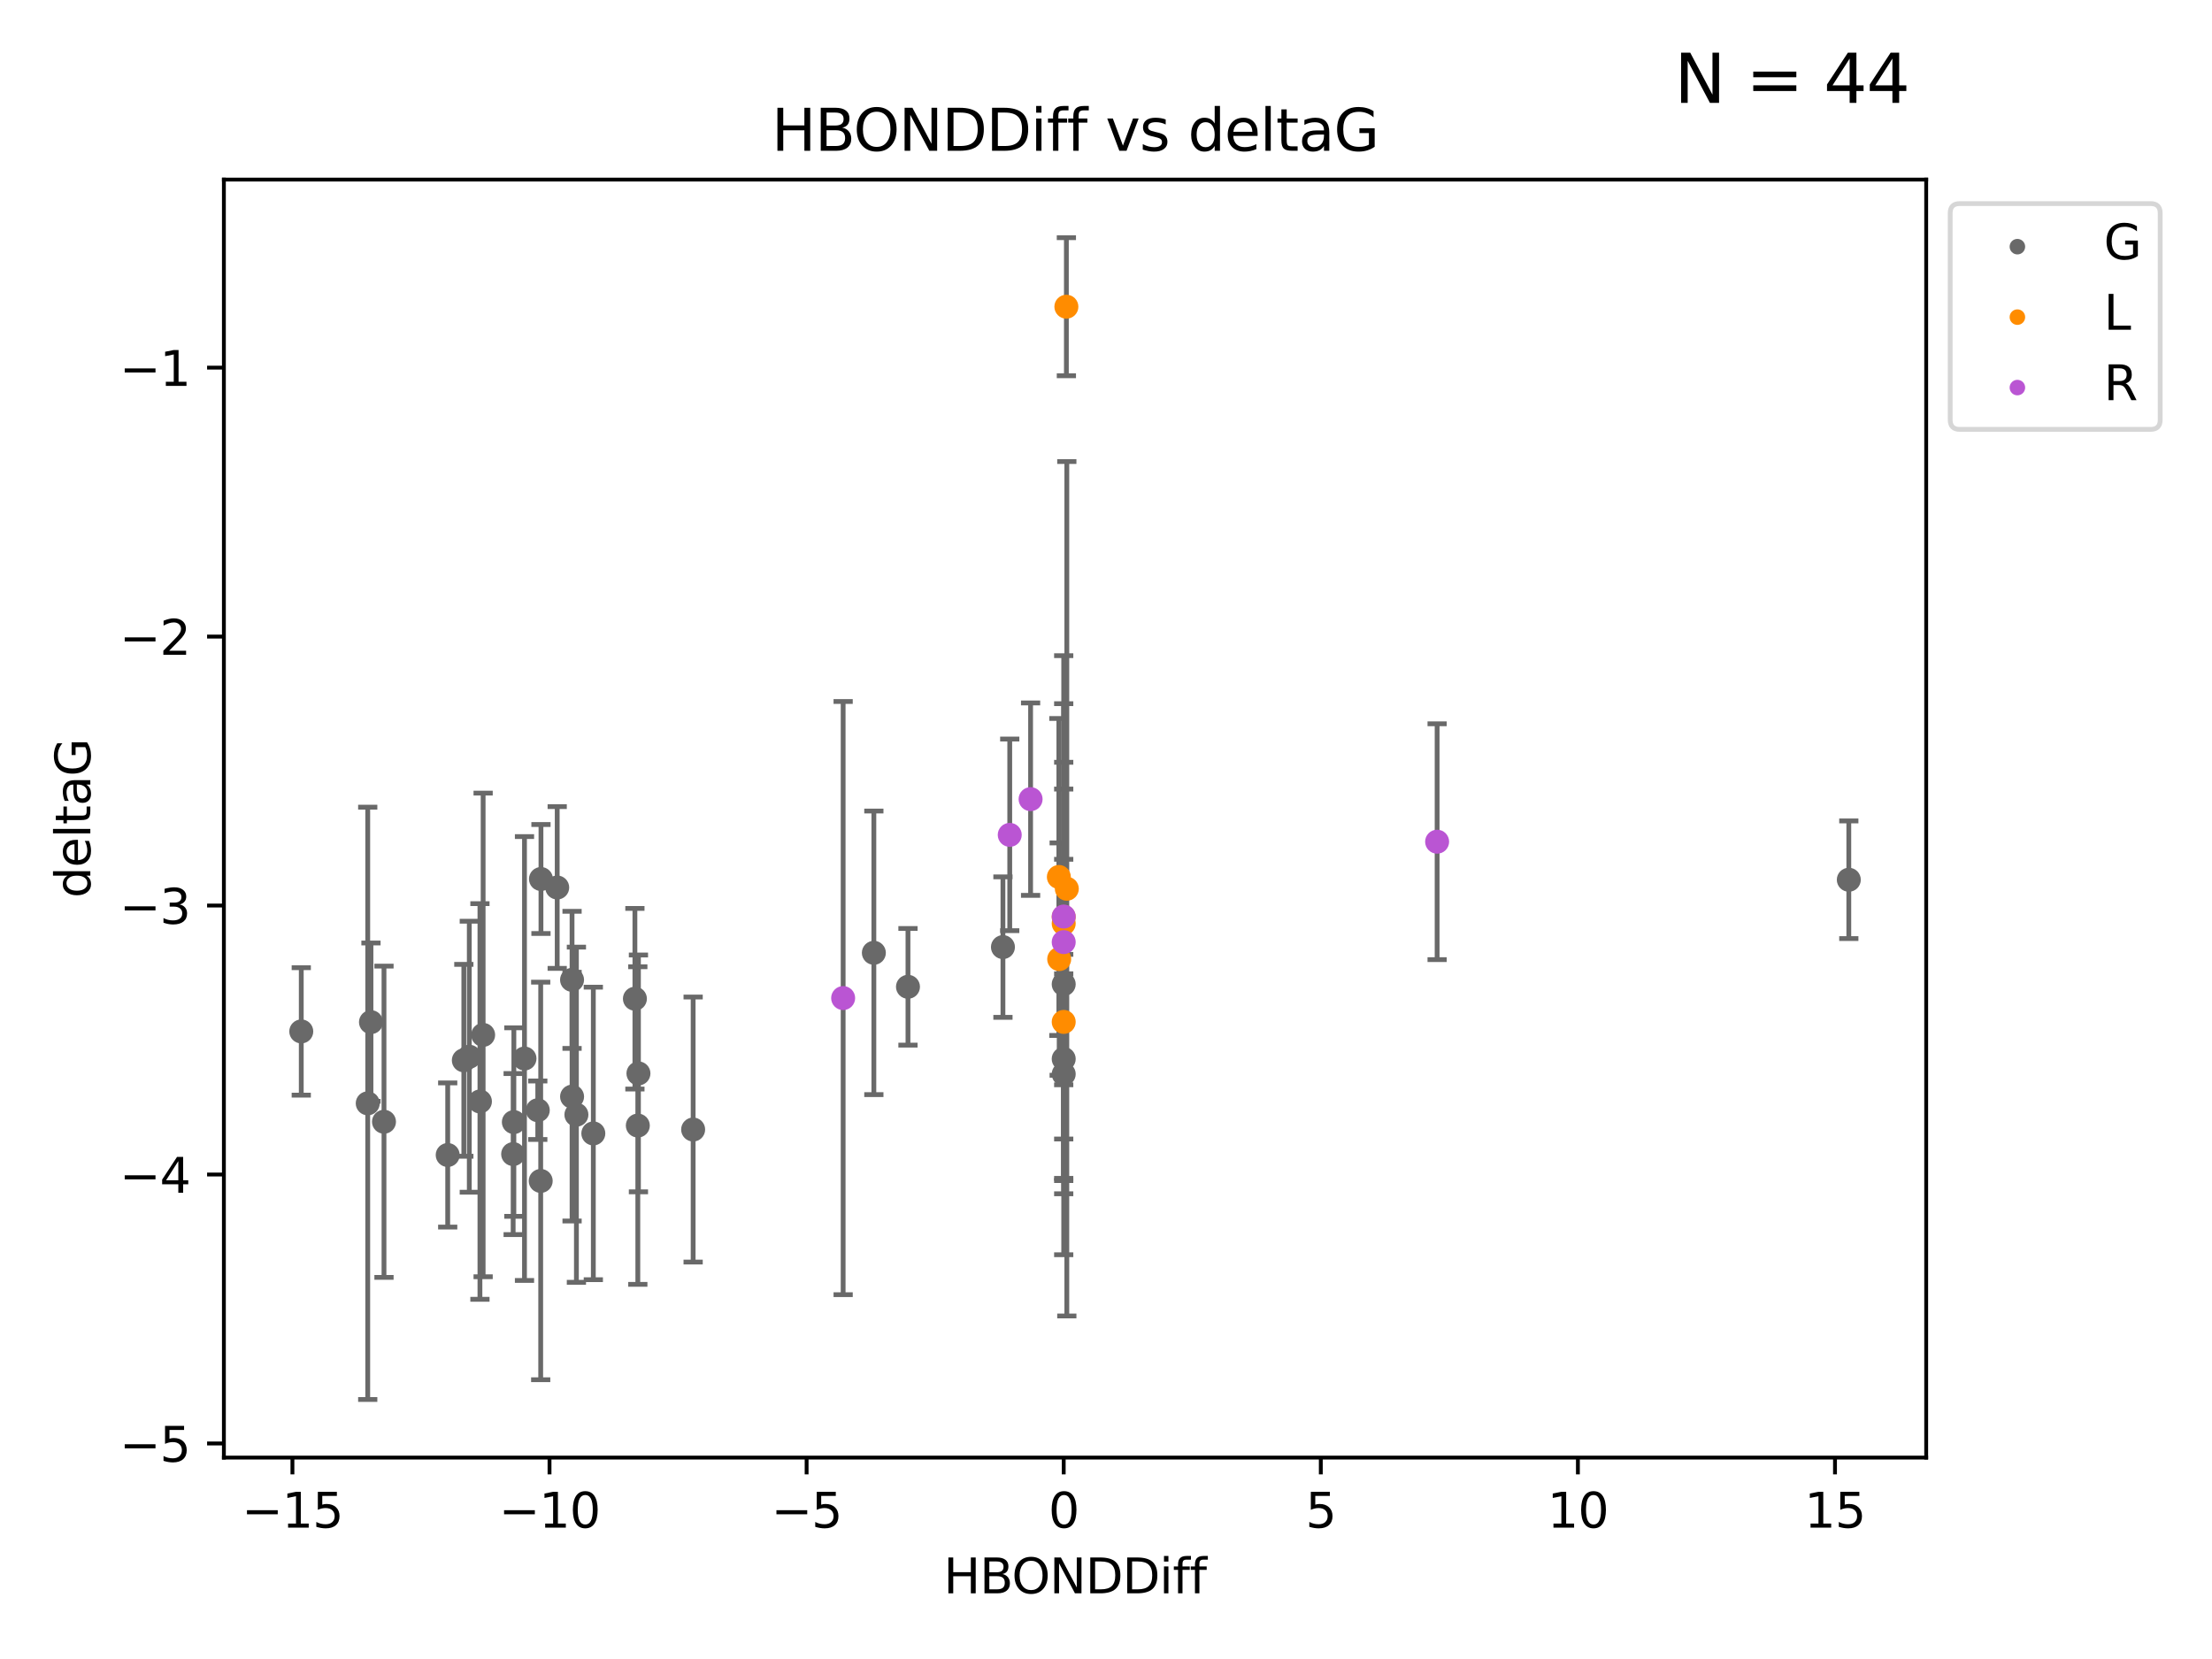 <?xml version="1.0" encoding="utf-8" standalone="no"?>
<!DOCTYPE svg PUBLIC "-//W3C//DTD SVG 1.1//EN"
  "http://www.w3.org/Graphics/SVG/1.1/DTD/svg11.dtd">
<svg xmlns:xlink="http://www.w3.org/1999/xlink" width="460.8pt" height="345.6pt" viewBox="0 0 460.8 345.6" xmlns="http://www.w3.org/2000/svg" version="1.1">
 <defs>
  <style type="text/css">*{stroke-linejoin: round; stroke-linecap: butt}</style>
 </defs>
 <g id="figure_1">
  <g id="patch_1">
   <path d="M 0 345.6 
L 460.8 345.6 
L 460.8 0 
L 0 0 
z
" style="fill: #ffffff"/>
  </g>
  <g id="axes_1">
   <g id="patch_2">
    <path d="M 46.64 303.64 
L 401.26 303.64 
L 401.26 37.411 
L 46.64 37.411 
z
" style="fill: #ffffff"/>
   </g>
   <g id="PathCollection_1">
    <defs>
     <path id="m7faefe2a79" d="M 0 1.118 
C 0.297 1.118 0.581 1 0.791 0.791 
C 1 0.581 1.118 0.297 1.118 0 
C 1.118 -0.297 1 -0.581 0.791 -0.791 
C 0.581 -1 0.297 -1.118 0 -1.118 
C -0.297 -1.118 -0.581 -1 -0.791 -0.791 
C -1 -0.581 -1.118 -0.297 -1.118 0 
C -1.118 0.297 -1 0.581 -0.791 0.791 
C -0.581 1 -0.297 1.118 0 1.118 
z
" style="stroke: #696969"/>
    </defs>
    <g clip-path="url(#p51fd986882)">
     <use xlink:href="#m7faefe2a79" x="77.28" y="212.929" style="fill: #696969; stroke: #696969"/>
     <use xlink:href="#m7faefe2a79" x="112.693" y="183.113" style="fill: #696969; stroke: #696969"/>
     <use xlink:href="#m7faefe2a79" x="106.9" y="240.416" style="fill: #696969; stroke: #696969"/>
     <use xlink:href="#m7faefe2a79" x="119.173" y="228.448" style="fill: #696969; stroke: #696969"/>
     <use xlink:href="#m7faefe2a79" x="62.759" y="214.865" style="fill: #696969; stroke: #696969"/>
     <use xlink:href="#m7faefe2a79" x="79.992" y="233.682" style="fill: #696969; stroke: #696969"/>
     <use xlink:href="#m7faefe2a79" x="107.046" y="233.75" style="fill: #696969; stroke: #696969"/>
     <use xlink:href="#m7faefe2a79" x="144.394" y="235.301" style="fill: #696969; stroke: #696969"/>
     <use xlink:href="#m7faefe2a79" x="76.606" y="229.844" style="fill: #696969; stroke: #696969"/>
     <use xlink:href="#m7faefe2a79" x="93.265" y="240.608" style="fill: #696969; stroke: #696969"/>
     <use xlink:href="#m7faefe2a79" x="112.638" y="246.01" style="fill: #696969; stroke: #696969"/>
     <use xlink:href="#m7faefe2a79" x="109.261" y="220.509" style="fill: #696969; stroke: #696969"/>
     <use xlink:href="#m7faefe2a79" x="119.169" y="204.12" style="fill: #696969; stroke: #696969"/>
     <use xlink:href="#m7faefe2a79" x="132.263" y="208.052" style="fill: #696969; stroke: #696969"/>
     <use xlink:href="#m7faefe2a79" x="132.999" y="223.612" style="fill: #696969; stroke: #696969"/>
     <use xlink:href="#m7faefe2a79" x="123.6" y="236.114" style="fill: #696969; stroke: #696969"/>
     <use xlink:href="#m7faefe2a79" x="116.076" y="184.884" style="fill: #696969; stroke: #696969"/>
     <use xlink:href="#m7faefe2a79" x="132.87" y="234.473" style="fill: #696969; stroke: #696969"/>
     <use xlink:href="#m7faefe2a79" x="99.98" y="229.456" style="fill: #696969; stroke: #696969"/>
     <use xlink:href="#m7faefe2a79" x="100.646" y="215.592" style="fill: #696969; stroke: #696969"/>
     <use xlink:href="#m7faefe2a79" x="120.076" y="232.214" style="fill: #696969; stroke: #696969"/>
     <use xlink:href="#m7faefe2a79" x="189.147" y="205.567" style="fill: #696969; stroke: #696969"/>
     <use xlink:href="#m7faefe2a79" x="112.029" y="231.282" style="fill: #696969; stroke: #696969"/>
     <use xlink:href="#m7faefe2a79" x="221.59" y="205.024" style="fill: #696969; stroke: #696969"/>
     <use xlink:href="#m7faefe2a79" x="97.763" y="220.136" style="fill: #696969; stroke: #696969"/>
     <use xlink:href="#m7faefe2a79" x="182.041" y="198.489" style="fill: #696969; stroke: #696969"/>
     <use xlink:href="#m7faefe2a79" x="221.59" y="220.591" style="fill: #696969; stroke: #696969"/>
     <use xlink:href="#m7faefe2a79" x="96.625" y="220.882" style="fill: #696969; stroke: #696969"/>
     <use xlink:href="#m7faefe2a79" x="208.931" y="197.296" style="fill: #696969; stroke: #696969"/>
     <use xlink:href="#m7faefe2a79" x="385.141" y="183.268" style="fill: #696969; stroke: #696969"/>
     <use xlink:href="#m7faefe2a79" x="221.59" y="223.747" style="fill: #696969; stroke: #696969"/>
    </g>
   </g>
   <g id="PathCollection_2">
    <defs>
     <path id="mcb0e2b775e" d="M 0 1.118 
C 0.297 1.118 0.581 1 0.791 0.791 
C 1 0.581 1.118 0.297 1.118 0 
C 1.118 -0.297 1 -0.581 0.791 -0.791 
C 0.581 -1 0.297 -1.118 0 -1.118 
C -0.297 -1.118 -0.581 -1 -0.791 -0.791 
C -1 -0.581 -1.118 -0.297 -1.118 0 
C -1.118 0.297 -1 0.581 -0.791 0.791 
C -0.581 1 -0.297 1.118 0 1.118 
z
" style="stroke: #ff8c00"/>
    </defs>
    <g clip-path="url(#p51fd986882)">
     <use xlink:href="#mcb0e2b775e" x="221.59" y="192.39" style="fill: #ff8c00; stroke: #ff8c00"/>
     <use xlink:href="#mcb0e2b775e" x="221.59" y="212.881" style="fill: #ff8c00; stroke: #ff8c00"/>
     <use xlink:href="#mcb0e2b775e" x="220.65" y="199.797" style="fill: #ff8c00; stroke: #ff8c00"/>
     <use xlink:href="#mcb0e2b775e" x="221.59" y="191.029" style="fill: #ff8c00; stroke: #ff8c00"/>
     <use xlink:href="#mcb0e2b775e" x="220.581" y="182.688" style="fill: #ff8c00; stroke: #ff8c00"/>
     <use xlink:href="#mcb0e2b775e" x="222.238" y="185.144" style="fill: #ff8c00; stroke: #ff8c00"/>
     <use xlink:href="#mcb0e2b775e" x="222.146" y="63.893" style="fill: #ff8c00; stroke: #ff8c00"/>
    </g>
   </g>
   <g id="PathCollection_3">
    <defs>
     <path id="m9e437fd6dd" d="M 0 1.118 
C 0.297 1.118 0.581 1 0.791 0.791 
C 1 0.581 1.118 0.297 1.118 0 
C 1.118 -0.297 1 -0.581 0.791 -0.791 
C 0.581 -1 0.297 -1.118 0 -1.118 
C -0.297 -1.118 -0.581 -1 -0.791 -0.791 
C -1 -0.581 -1.118 -0.297 -1.118 0 
C -1.118 0.297 -1 0.581 -0.791 0.791 
C -0.581 1 -0.297 1.118 0 1.118 
z
" style="stroke: #ba55d3"/>
    </defs>
    <g clip-path="url(#p51fd986882)">
     <use xlink:href="#m9e437fd6dd" x="214.691" y="166.476" style="fill: #ba55d3; stroke: #ba55d3"/>
     <use xlink:href="#m9e437fd6dd" x="175.643" y="207.917" style="fill: #ba55d3; stroke: #ba55d3"/>
     <use xlink:href="#m9e437fd6dd" x="210.347" y="173.917" style="fill: #ba55d3; stroke: #ba55d3"/>
     <use xlink:href="#m9e437fd6dd" x="221.59" y="190.934" style="fill: #ba55d3; stroke: #ba55d3"/>
     <use xlink:href="#m9e437fd6dd" x="221.59" y="196.258" style="fill: #ba55d3; stroke: #ba55d3"/>
     <use xlink:href="#m9e437fd6dd" x="299.379" y="175.341" style="fill: #ba55d3; stroke: #ba55d3"/>
    </g>
   </g>
   <g id="matplotlib.axis_1">
    <g id="xtick_1">
     <g id="line2d_1">
      <defs>
       <path id="m3820c566dd" d="M 0 0 
L 0 3.5 
" style="stroke: #000000; stroke-width: 0.8"/>
      </defs>
      <g>
       <use xlink:href="#m3820c566dd" x="60.918" y="303.64" style="stroke: #000000; stroke-width: 0.8"/>
      </g>
     </g>
     <g id="text_1">
      <!-- −15 -->
      <g transform="translate(50.365 318.238)scale(0.1 -0.1)">
       <defs>
        <path id="DejaVuSans-2212" d="M 678 2272 
L 4684 2272 
L 4684 1741 
L 678 1741 
L 678 2272 
z
" transform="scale(0.016)"/>
        <path id="DejaVuSans-31" d="M 794 531 
L 1825 531 
L 1825 4091 
L 703 3866 
L 703 4441 
L 1819 4666 
L 2450 4666 
L 2450 531 
L 3481 531 
L 3481 0 
L 794 0 
L 794 531 
z
" transform="scale(0.016)"/>
        <path id="DejaVuSans-35" d="M 691 4666 
L 3169 4666 
L 3169 4134 
L 1269 4134 
L 1269 2991 
Q 1406 3038 1543 3061 
Q 1681 3084 1819 3084 
Q 2600 3084 3056 2656 
Q 3513 2228 3513 1497 
Q 3513 744 3044 326 
Q 2575 -91 1722 -91 
Q 1428 -91 1123 -41 
Q 819 9 494 109 
L 494 744 
Q 775 591 1075 516 
Q 1375 441 1709 441 
Q 2250 441 2565 725 
Q 2881 1009 2881 1497 
Q 2881 1984 2565 2268 
Q 2250 2553 1709 2553 
Q 1456 2553 1204 2497 
Q 953 2441 691 2322 
L 691 4666 
z
" transform="scale(0.016)"/>
       </defs>
       <use xlink:href="#DejaVuSans-2212"/>
       <use xlink:href="#DejaVuSans-31" x="83.789"/>
       <use xlink:href="#DejaVuSans-35" x="147.412"/>
      </g>
     </g>
    </g>
    <g id="xtick_2">
     <g id="line2d_2">
      <g>
       <use xlink:href="#m3820c566dd" x="114.475" y="303.64" style="stroke: #000000; stroke-width: 0.8"/>
      </g>
     </g>
     <g id="text_2">
      <!-- −10 -->
      <g transform="translate(103.923 318.238)scale(0.1 -0.1)">
       <defs>
        <path id="DejaVuSans-30" d="M 2034 4250 
Q 1547 4250 1301 3770 
Q 1056 3291 1056 2328 
Q 1056 1369 1301 889 
Q 1547 409 2034 409 
Q 2525 409 2770 889 
Q 3016 1369 3016 2328 
Q 3016 3291 2770 3770 
Q 2525 4250 2034 4250 
z
M 2034 4750 
Q 2819 4750 3233 4129 
Q 3647 3509 3647 2328 
Q 3647 1150 3233 529 
Q 2819 -91 2034 -91 
Q 1250 -91 836 529 
Q 422 1150 422 2328 
Q 422 3509 836 4129 
Q 1250 4750 2034 4750 
z
" transform="scale(0.016)"/>
       </defs>
       <use xlink:href="#DejaVuSans-2212"/>
       <use xlink:href="#DejaVuSans-31" x="83.789"/>
       <use xlink:href="#DejaVuSans-30" x="147.412"/>
      </g>
     </g>
    </g>
    <g id="xtick_3">
     <g id="line2d_3">
      <g>
       <use xlink:href="#m3820c566dd" x="168.033" y="303.64" style="stroke: #000000; stroke-width: 0.8"/>
      </g>
     </g>
     <g id="text_3">
      <!-- −5 -->
      <g transform="translate(160.662 318.238)scale(0.1 -0.1)">
       <use xlink:href="#DejaVuSans-2212"/>
       <use xlink:href="#DejaVuSans-35" x="83.789"/>
      </g>
     </g>
    </g>
    <g id="xtick_4">
     <g id="line2d_4">
      <g>
       <use xlink:href="#m3820c566dd" x="221.59" y="303.64" style="stroke: #000000; stroke-width: 0.8"/>
      </g>
     </g>
     <g id="text_4">
      <!-- 0 -->
      <g transform="translate(218.409 318.238)scale(0.1 -0.1)">
       <use xlink:href="#DejaVuSans-30"/>
      </g>
     </g>
    </g>
    <g id="xtick_5">
     <g id="line2d_5">
      <g>
       <use xlink:href="#m3820c566dd" x="275.148" y="303.64" style="stroke: #000000; stroke-width: 0.8"/>
      </g>
     </g>
     <g id="text_5">
      <!-- 5 -->
      <g transform="translate(271.966 318.238)scale(0.1 -0.1)">
       <use xlink:href="#DejaVuSans-35"/>
      </g>
     </g>
    </g>
    <g id="xtick_6">
     <g id="line2d_6">
      <g>
       <use xlink:href="#m3820c566dd" x="328.705" y="303.64" style="stroke: #000000; stroke-width: 0.8"/>
      </g>
     </g>
     <g id="text_6">
      <!-- 10 -->
      <g transform="translate(322.343 318.238)scale(0.1 -0.1)">
       <use xlink:href="#DejaVuSans-31"/>
       <use xlink:href="#DejaVuSans-30" x="63.623"/>
      </g>
     </g>
    </g>
    <g id="xtick_7">
     <g id="line2d_7">
      <g>
       <use xlink:href="#m3820c566dd" x="382.263" y="303.64" style="stroke: #000000; stroke-width: 0.8"/>
      </g>
     </g>
     <g id="text_7">
      <!-- 15 -->
      <g transform="translate(375.9 318.238)scale(0.1 -0.1)">
       <use xlink:href="#DejaVuSans-31"/>
       <use xlink:href="#DejaVuSans-35" x="63.623"/>
      </g>
     </g>
    </g>
    <g id="text_8">
     <!-- HBONDDiff -->
     <g transform="translate(196.561 331.917)scale(0.1 -0.1)">
      <defs>
       <path id="DejaVuSans-48" d="M 628 4666 
L 1259 4666 
L 1259 2753 
L 3553 2753 
L 3553 4666 
L 4184 4666 
L 4184 0 
L 3553 0 
L 3553 2222 
L 1259 2222 
L 1259 0 
L 628 0 
L 628 4666 
z
" transform="scale(0.016)"/>
       <path id="DejaVuSans-42" d="M 1259 2228 
L 1259 519 
L 2272 519 
Q 2781 519 3026 730 
Q 3272 941 3272 1375 
Q 3272 1813 3026 2020 
Q 2781 2228 2272 2228 
L 1259 2228 
z
M 1259 4147 
L 1259 2741 
L 2194 2741 
Q 2656 2741 2882 2914 
Q 3109 3088 3109 3444 
Q 3109 3797 2882 3972 
Q 2656 4147 2194 4147 
L 1259 4147 
z
M 628 4666 
L 2241 4666 
Q 2963 4666 3353 4366 
Q 3744 4066 3744 3513 
Q 3744 3084 3544 2831 
Q 3344 2578 2956 2516 
Q 3422 2416 3680 2098 
Q 3938 1781 3938 1306 
Q 3938 681 3513 340 
Q 3088 0 2303 0 
L 628 0 
L 628 4666 
z
" transform="scale(0.016)"/>
       <path id="DejaVuSans-4f" d="M 2522 4238 
Q 1834 4238 1429 3725 
Q 1025 3213 1025 2328 
Q 1025 1447 1429 934 
Q 1834 422 2522 422 
Q 3209 422 3611 934 
Q 4013 1447 4013 2328 
Q 4013 3213 3611 3725 
Q 3209 4238 2522 4238 
z
M 2522 4750 
Q 3503 4750 4090 4092 
Q 4678 3434 4678 2328 
Q 4678 1225 4090 567 
Q 3503 -91 2522 -91 
Q 1538 -91 948 565 
Q 359 1222 359 2328 
Q 359 3434 948 4092 
Q 1538 4750 2522 4750 
z
" transform="scale(0.016)"/>
       <path id="DejaVuSans-4e" d="M 628 4666 
L 1478 4666 
L 3547 763 
L 3547 4666 
L 4159 4666 
L 4159 0 
L 3309 0 
L 1241 3903 
L 1241 0 
L 628 0 
L 628 4666 
z
" transform="scale(0.016)"/>
       <path id="DejaVuSans-44" d="M 1259 4147 
L 1259 519 
L 2022 519 
Q 2988 519 3436 956 
Q 3884 1394 3884 2338 
Q 3884 3275 3436 3711 
Q 2988 4147 2022 4147 
L 1259 4147 
z
M 628 4666 
L 1925 4666 
Q 3281 4666 3915 4102 
Q 4550 3538 4550 2338 
Q 4550 1131 3912 565 
Q 3275 0 1925 0 
L 628 0 
L 628 4666 
z
" transform="scale(0.016)"/>
       <path id="DejaVuSans-69" d="M 603 3500 
L 1178 3500 
L 1178 0 
L 603 0 
L 603 3500 
z
M 603 4863 
L 1178 4863 
L 1178 4134 
L 603 4134 
L 603 4863 
z
" transform="scale(0.016)"/>
       <path id="DejaVuSans-66" d="M 2375 4863 
L 2375 4384 
L 1825 4384 
Q 1516 4384 1395 4259 
Q 1275 4134 1275 3809 
L 1275 3500 
L 2222 3500 
L 2222 3053 
L 1275 3053 
L 1275 0 
L 697 0 
L 697 3053 
L 147 3053 
L 147 3500 
L 697 3500 
L 697 3744 
Q 697 4328 969 4595 
Q 1241 4863 1831 4863 
L 2375 4863 
z
" transform="scale(0.016)"/>
      </defs>
      <use xlink:href="#DejaVuSans-48"/>
      <use xlink:href="#DejaVuSans-42" x="75.195"/>
      <use xlink:href="#DejaVuSans-4f" x="142.049"/>
      <use xlink:href="#DejaVuSans-4e" x="220.76"/>
      <use xlink:href="#DejaVuSans-44" x="295.564"/>
      <use xlink:href="#DejaVuSans-44" x="372.566"/>
      <use xlink:href="#DejaVuSans-69" x="449.568"/>
      <use xlink:href="#DejaVuSans-66" x="477.352"/>
      <use xlink:href="#DejaVuSans-66" x="512.557"/>
     </g>
    </g>
   </g>
   <g id="matplotlib.axis_2">
    <g id="ytick_1">
     <g id="line2d_8">
      <defs>
       <path id="m4c6103aef9" d="M 0 0 
L -3.5 0 
" style="stroke: #000000; stroke-width: 0.8"/>
      </defs>
      <g>
       <use xlink:href="#m4c6103aef9" x="46.64" y="300.7" style="stroke: #000000; stroke-width: 0.8"/>
      </g>
     </g>
     <g id="text_9">
      <!-- −5 -->
      <g transform="translate(24.898 304.499)scale(0.1 -0.1)">
       <use xlink:href="#DejaVuSans-2212"/>
       <use xlink:href="#DejaVuSans-35" x="83.789"/>
      </g>
     </g>
    </g>
    <g id="ytick_2">
     <g id="line2d_9">
      <g>
       <use xlink:href="#m4c6103aef9" x="46.64" y="244.67" style="stroke: #000000; stroke-width: 0.8"/>
      </g>
     </g>
     <g id="text_10">
      <!-- −4 -->
      <g transform="translate(24.898 248.47)scale(0.1 -0.1)">
       <defs>
        <path id="DejaVuSans-34" d="M 2419 4116 
L 825 1625 
L 2419 1625 
L 2419 4116 
z
M 2253 4666 
L 3047 4666 
L 3047 1625 
L 3713 1625 
L 3713 1100 
L 3047 1100 
L 3047 0 
L 2419 0 
L 2419 1100 
L 313 1100 
L 313 1709 
L 2253 4666 
z
" transform="scale(0.016)"/>
       </defs>
       <use xlink:href="#DejaVuSans-2212"/>
       <use xlink:href="#DejaVuSans-34" x="83.789"/>
      </g>
     </g>
    </g>
    <g id="ytick_3">
     <g id="line2d_10">
      <g>
       <use xlink:href="#m4c6103aef9" x="46.64" y="188.641" style="stroke: #000000; stroke-width: 0.8"/>
      </g>
     </g>
     <g id="text_11">
      <!-- −3 -->
      <g transform="translate(24.898 192.44)scale(0.1 -0.1)">
       <defs>
        <path id="DejaVuSans-33" d="M 2597 2516 
Q 3050 2419 3304 2112 
Q 3559 1806 3559 1356 
Q 3559 666 3084 287 
Q 2609 -91 1734 -91 
Q 1441 -91 1130 -33 
Q 819 25 488 141 
L 488 750 
Q 750 597 1062 519 
Q 1375 441 1716 441 
Q 2309 441 2620 675 
Q 2931 909 2931 1356 
Q 2931 1769 2642 2001 
Q 2353 2234 1838 2234 
L 1294 2234 
L 1294 2753 
L 1863 2753 
Q 2328 2753 2575 2939 
Q 2822 3125 2822 3475 
Q 2822 3834 2567 4026 
Q 2313 4219 1838 4219 
Q 1578 4219 1281 4162 
Q 984 4106 628 3988 
L 628 4550 
Q 988 4650 1302 4700 
Q 1616 4750 1894 4750 
Q 2613 4750 3031 4423 
Q 3450 4097 3450 3541 
Q 3450 3153 3228 2886 
Q 3006 2619 2597 2516 
z
" transform="scale(0.016)"/>
       </defs>
       <use xlink:href="#DejaVuSans-2212"/>
       <use xlink:href="#DejaVuSans-33" x="83.789"/>
      </g>
     </g>
    </g>
    <g id="ytick_4">
     <g id="line2d_11">
      <g>
       <use xlink:href="#m4c6103aef9" x="46.64" y="132.612" style="stroke: #000000; stroke-width: 0.8"/>
      </g>
     </g>
     <g id="text_12">
      <!-- −2 -->
      <g transform="translate(24.898 136.411)scale(0.1 -0.1)">
       <defs>
        <path id="DejaVuSans-32" d="M 1228 531 
L 3431 531 
L 3431 0 
L 469 0 
L 469 531 
Q 828 903 1448 1529 
Q 2069 2156 2228 2338 
Q 2531 2678 2651 2914 
Q 2772 3150 2772 3378 
Q 2772 3750 2511 3984 
Q 2250 4219 1831 4219 
Q 1534 4219 1204 4116 
Q 875 4013 500 3803 
L 500 4441 
Q 881 4594 1212 4672 
Q 1544 4750 1819 4750 
Q 2544 4750 2975 4387 
Q 3406 4025 3406 3419 
Q 3406 3131 3298 2873 
Q 3191 2616 2906 2266 
Q 2828 2175 2409 1742 
Q 1991 1309 1228 531 
z
" transform="scale(0.016)"/>
       </defs>
       <use xlink:href="#DejaVuSans-2212"/>
       <use xlink:href="#DejaVuSans-32" x="83.789"/>
      </g>
     </g>
    </g>
    <g id="ytick_5">
     <g id="line2d_12">
      <g>
       <use xlink:href="#m4c6103aef9" x="46.64" y="76.583" style="stroke: #000000; stroke-width: 0.8"/>
      </g>
     </g>
     <g id="text_13">
      <!-- −1 -->
      <g transform="translate(24.898 80.382)scale(0.1 -0.1)">
       <use xlink:href="#DejaVuSans-2212"/>
       <use xlink:href="#DejaVuSans-31" x="83.789"/>
      </g>
     </g>
    </g>
    <g id="text_14">
     <!-- deltaG -->
     <g transform="translate(18.818 187.064)rotate(-90)scale(0.1 -0.1)">
      <defs>
       <path id="DejaVuSans-64" d="M 2906 2969 
L 2906 4863 
L 3481 4863 
L 3481 0 
L 2906 0 
L 2906 525 
Q 2725 213 2448 61 
Q 2172 -91 1784 -91 
Q 1150 -91 751 415 
Q 353 922 353 1747 
Q 353 2572 751 3078 
Q 1150 3584 1784 3584 
Q 2172 3584 2448 3432 
Q 2725 3281 2906 2969 
z
M 947 1747 
Q 947 1113 1208 752 
Q 1469 391 1925 391 
Q 2381 391 2643 752 
Q 2906 1113 2906 1747 
Q 2906 2381 2643 2742 
Q 2381 3103 1925 3103 
Q 1469 3103 1208 2742 
Q 947 2381 947 1747 
z
" transform="scale(0.016)"/>
       <path id="DejaVuSans-65" d="M 3597 1894 
L 3597 1613 
L 953 1613 
Q 991 1019 1311 708 
Q 1631 397 2203 397 
Q 2534 397 2845 478 
Q 3156 559 3463 722 
L 3463 178 
Q 3153 47 2828 -22 
Q 2503 -91 2169 -91 
Q 1331 -91 842 396 
Q 353 884 353 1716 
Q 353 2575 817 3079 
Q 1281 3584 2069 3584 
Q 2775 3584 3186 3129 
Q 3597 2675 3597 1894 
z
M 3022 2063 
Q 3016 2534 2758 2815 
Q 2500 3097 2075 3097 
Q 1594 3097 1305 2825 
Q 1016 2553 972 2059 
L 3022 2063 
z
" transform="scale(0.016)"/>
       <path id="DejaVuSans-6c" d="M 603 4863 
L 1178 4863 
L 1178 0 
L 603 0 
L 603 4863 
z
" transform="scale(0.016)"/>
       <path id="DejaVuSans-74" d="M 1172 4494 
L 1172 3500 
L 2356 3500 
L 2356 3053 
L 1172 3053 
L 1172 1153 
Q 1172 725 1289 603 
Q 1406 481 1766 481 
L 2356 481 
L 2356 0 
L 1766 0 
Q 1100 0 847 248 
Q 594 497 594 1153 
L 594 3053 
L 172 3053 
L 172 3500 
L 594 3500 
L 594 4494 
L 1172 4494 
z
" transform="scale(0.016)"/>
       <path id="DejaVuSans-61" d="M 2194 1759 
Q 1497 1759 1228 1600 
Q 959 1441 959 1056 
Q 959 750 1161 570 
Q 1363 391 1709 391 
Q 2188 391 2477 730 
Q 2766 1069 2766 1631 
L 2766 1759 
L 2194 1759 
z
M 3341 1997 
L 3341 0 
L 2766 0 
L 2766 531 
Q 2569 213 2275 61 
Q 1981 -91 1556 -91 
Q 1019 -91 701 211 
Q 384 513 384 1019 
Q 384 1609 779 1909 
Q 1175 2209 1959 2209 
L 2766 2209 
L 2766 2266 
Q 2766 2663 2505 2880 
Q 2244 3097 1772 3097 
Q 1472 3097 1187 3025 
Q 903 2953 641 2809 
L 641 3341 
Q 956 3463 1253 3523 
Q 1550 3584 1831 3584 
Q 2591 3584 2966 3190 
Q 3341 2797 3341 1997 
z
" transform="scale(0.016)"/>
       <path id="DejaVuSans-47" d="M 3809 666 
L 3809 1919 
L 2778 1919 
L 2778 2438 
L 4434 2438 
L 4434 434 
Q 4069 175 3628 42 
Q 3188 -91 2688 -91 
Q 1594 -91 976 548 
Q 359 1188 359 2328 
Q 359 3472 976 4111 
Q 1594 4750 2688 4750 
Q 3144 4750 3555 4637 
Q 3966 4525 4313 4306 
L 4313 3634 
Q 3963 3931 3569 4081 
Q 3175 4231 2741 4231 
Q 1884 4231 1454 3753 
Q 1025 3275 1025 2328 
Q 1025 1384 1454 906 
Q 1884 428 2741 428 
Q 3075 428 3337 486 
Q 3600 544 3809 666 
z
" transform="scale(0.016)"/>
      </defs>
      <use xlink:href="#DejaVuSans-64"/>
      <use xlink:href="#DejaVuSans-65" x="63.477"/>
      <use xlink:href="#DejaVuSans-6c" x="125"/>
      <use xlink:href="#DejaVuSans-74" x="152.783"/>
      <use xlink:href="#DejaVuSans-61" x="191.992"/>
      <use xlink:href="#DejaVuSans-47" x="253.271"/>
     </g>
    </g>
   </g>
   <g id="LineCollection_1">
    <path d="M 77.28 229.42 
L 77.28 196.439 
" clip-path="url(#p51fd986882)" style="fill: none; stroke: #696969"/>
    <path d="M 112.693 194.463 
L 112.693 171.763 
" clip-path="url(#p51fd986882)" style="fill: none; stroke: #696969"/>
    <path d="M 106.9 257.188 
L 106.9 223.643 
" clip-path="url(#p51fd986882)" style="fill: none; stroke: #696969"/>
    <path d="M 119.173 254.354 
L 119.173 202.542 
" clip-path="url(#p51fd986882)" style="fill: none; stroke: #696969"/>
    <path d="M 62.759 228.137 
L 62.759 201.593 
" clip-path="url(#p51fd986882)" style="fill: none; stroke: #696969"/>
    <path d="M 79.992 266.102 
L 79.992 201.261 
" clip-path="url(#p51fd986882)" style="fill: none; stroke: #696969"/>
    <path d="M 107.046 253.387 
L 107.046 214.112 
" clip-path="url(#p51fd986882)" style="fill: none; stroke: #696969"/>
    <path d="M 144.394 262.908 
L 144.394 207.695 
" clip-path="url(#p51fd986882)" style="fill: none; stroke: #696969"/>
    <path d="M 76.606 291.539 
L 76.606 168.148 
" clip-path="url(#p51fd986882)" style="fill: none; stroke: #696969"/>
    <path d="M 93.265 255.624 
L 93.265 225.591 
" clip-path="url(#p51fd986882)" style="fill: none; stroke: #696969"/>
    <path d="M 112.638 287.42 
L 112.638 204.6 
" clip-path="url(#p51fd986882)" style="fill: none; stroke: #696969"/>
    <path d="M 109.261 266.742 
L 109.261 174.276 
" clip-path="url(#p51fd986882)" style="fill: none; stroke: #696969"/>
    <path d="M 119.169 218.398 
L 119.169 189.843 
" clip-path="url(#p51fd986882)" style="fill: none; stroke: #696969"/>
    <path d="M 132.263 226.863 
L 132.263 189.241 
" clip-path="url(#p51fd986882)" style="fill: none; stroke: #696969"/>
    <path d="M 132.999 248.279 
L 132.999 198.945 
" clip-path="url(#p51fd986882)" style="fill: none; stroke: #696969"/>
    <path d="M 123.6 266.58 
L 123.6 205.647 
" clip-path="url(#p51fd986882)" style="fill: none; stroke: #696969"/>
    <path d="M 116.076 201.734 
L 116.076 168.034 
" clip-path="url(#p51fd986882)" style="fill: none; stroke: #696969"/>
    <path d="M 132.87 267.555 
L 132.87 201.392 
" clip-path="url(#p51fd986882)" style="fill: none; stroke: #696969"/>
    <path d="M 99.98 270.668 
L 99.98 188.243 
" clip-path="url(#p51fd986882)" style="fill: none; stroke: #696969"/>
    <path d="M 100.646 265.967 
L 100.646 165.217 
" clip-path="url(#p51fd986882)" style="fill: none; stroke: #696969"/>
    <path d="M 120.076 267.128 
L 120.076 197.3 
" clip-path="url(#p51fd986882)" style="fill: none; stroke: #696969"/>
    <path d="M 189.147 217.718 
L 189.147 193.416 
" clip-path="url(#p51fd986882)" style="fill: none; stroke: #696969"/>
    <path d="M 112.029 237.376 
L 112.029 225.188 
" clip-path="url(#p51fd986882)" style="fill: none; stroke: #696969"/>
    <path d="M 221.59 219.968 
L 221.59 190.08 
" clip-path="url(#p51fd986882)" style="fill: none; stroke: #696969"/>
    <path d="M 97.763 248.361 
L 97.763 191.91 
" clip-path="url(#p51fd986882)" style="fill: none; stroke: #696969"/>
    <path d="M 182.041 228.027 
L 182.041 168.952 
" clip-path="url(#p51fd986882)" style="fill: none; stroke: #696969"/>
    <path d="M 221.59 237.272 
L 221.59 203.91 
" clip-path="url(#p51fd986882)" style="fill: none; stroke: #696969"/>
    <path d="M 96.625 240.867 
L 96.625 200.897 
" clip-path="url(#p51fd986882)" style="fill: none; stroke: #696969"/>
    <path d="M 208.931 211.929 
L 208.931 182.663 
" clip-path="url(#p51fd986882)" style="fill: none; stroke: #696969"/>
    <path d="M 385.141 195.522 
L 385.141 171.013 
" clip-path="url(#p51fd986882)" style="fill: none; stroke: #696969"/>
    <path d="M 221.59 248.685 
L 221.59 198.81 
" clip-path="url(#p51fd986882)" style="fill: none; stroke: #696969"/>
   </g>
   <g id="line2d_13">
    <defs>
     <path id="m6be7a5a31f" d="M 2 0 
L -2 -0 
" style="stroke: #696969"/>
    </defs>
    <g clip-path="url(#p51fd986882)">
     <use xlink:href="#m6be7a5a31f" x="77.28" y="229.42" style="fill: #696969; stroke: #696969"/>
     <use xlink:href="#m6be7a5a31f" x="112.693" y="194.463" style="fill: #696969; stroke: #696969"/>
     <use xlink:href="#m6be7a5a31f" x="106.9" y="257.188" style="fill: #696969; stroke: #696969"/>
     <use xlink:href="#m6be7a5a31f" x="119.173" y="254.354" style="fill: #696969; stroke: #696969"/>
     <use xlink:href="#m6be7a5a31f" x="62.759" y="228.137" style="fill: #696969; stroke: #696969"/>
     <use xlink:href="#m6be7a5a31f" x="79.992" y="266.102" style="fill: #696969; stroke: #696969"/>
     <use xlink:href="#m6be7a5a31f" x="107.046" y="253.387" style="fill: #696969; stroke: #696969"/>
     <use xlink:href="#m6be7a5a31f" x="144.394" y="262.908" style="fill: #696969; stroke: #696969"/>
     <use xlink:href="#m6be7a5a31f" x="76.606" y="291.539" style="fill: #696969; stroke: #696969"/>
     <use xlink:href="#m6be7a5a31f" x="93.265" y="255.624" style="fill: #696969; stroke: #696969"/>
     <use xlink:href="#m6be7a5a31f" x="112.638" y="287.42" style="fill: #696969; stroke: #696969"/>
     <use xlink:href="#m6be7a5a31f" x="109.261" y="266.742" style="fill: #696969; stroke: #696969"/>
     <use xlink:href="#m6be7a5a31f" x="119.169" y="218.398" style="fill: #696969; stroke: #696969"/>
     <use xlink:href="#m6be7a5a31f" x="132.263" y="226.863" style="fill: #696969; stroke: #696969"/>
     <use xlink:href="#m6be7a5a31f" x="132.999" y="248.279" style="fill: #696969; stroke: #696969"/>
     <use xlink:href="#m6be7a5a31f" x="123.6" y="266.58" style="fill: #696969; stroke: #696969"/>
     <use xlink:href="#m6be7a5a31f" x="116.076" y="201.734" style="fill: #696969; stroke: #696969"/>
     <use xlink:href="#m6be7a5a31f" x="132.87" y="267.555" style="fill: #696969; stroke: #696969"/>
     <use xlink:href="#m6be7a5a31f" x="99.98" y="270.668" style="fill: #696969; stroke: #696969"/>
     <use xlink:href="#m6be7a5a31f" x="100.646" y="265.967" style="fill: #696969; stroke: #696969"/>
     <use xlink:href="#m6be7a5a31f" x="120.076" y="267.128" style="fill: #696969; stroke: #696969"/>
     <use xlink:href="#m6be7a5a31f" x="189.147" y="217.718" style="fill: #696969; stroke: #696969"/>
     <use xlink:href="#m6be7a5a31f" x="112.029" y="237.376" style="fill: #696969; stroke: #696969"/>
     <use xlink:href="#m6be7a5a31f" x="221.59" y="219.968" style="fill: #696969; stroke: #696969"/>
     <use xlink:href="#m6be7a5a31f" x="97.763" y="248.361" style="fill: #696969; stroke: #696969"/>
     <use xlink:href="#m6be7a5a31f" x="182.041" y="228.027" style="fill: #696969; stroke: #696969"/>
     <use xlink:href="#m6be7a5a31f" x="221.59" y="237.272" style="fill: #696969; stroke: #696969"/>
     <use xlink:href="#m6be7a5a31f" x="96.625" y="240.867" style="fill: #696969; stroke: #696969"/>
     <use xlink:href="#m6be7a5a31f" x="208.931" y="211.929" style="fill: #696969; stroke: #696969"/>
     <use xlink:href="#m6be7a5a31f" x="385.141" y="195.522" style="fill: #696969; stroke: #696969"/>
     <use xlink:href="#m6be7a5a31f" x="221.59" y="248.685" style="fill: #696969; stroke: #696969"/>
    </g>
   </g>
   <g id="line2d_14">
    <g clip-path="url(#p51fd986882)">
     <use xlink:href="#m6be7a5a31f" x="77.28" y="196.439" style="fill: #696969; stroke: #696969"/>
     <use xlink:href="#m6be7a5a31f" x="112.693" y="171.763" style="fill: #696969; stroke: #696969"/>
     <use xlink:href="#m6be7a5a31f" x="106.9" y="223.643" style="fill: #696969; stroke: #696969"/>
     <use xlink:href="#m6be7a5a31f" x="119.173" y="202.542" style="fill: #696969; stroke: #696969"/>
     <use xlink:href="#m6be7a5a31f" x="62.759" y="201.593" style="fill: #696969; stroke: #696969"/>
     <use xlink:href="#m6be7a5a31f" x="79.992" y="201.261" style="fill: #696969; stroke: #696969"/>
     <use xlink:href="#m6be7a5a31f" x="107.046" y="214.112" style="fill: #696969; stroke: #696969"/>
     <use xlink:href="#m6be7a5a31f" x="144.394" y="207.695" style="fill: #696969; stroke: #696969"/>
     <use xlink:href="#m6be7a5a31f" x="76.606" y="168.148" style="fill: #696969; stroke: #696969"/>
     <use xlink:href="#m6be7a5a31f" x="93.265" y="225.591" style="fill: #696969; stroke: #696969"/>
     <use xlink:href="#m6be7a5a31f" x="112.638" y="204.6" style="fill: #696969; stroke: #696969"/>
     <use xlink:href="#m6be7a5a31f" x="109.261" y="174.276" style="fill: #696969; stroke: #696969"/>
     <use xlink:href="#m6be7a5a31f" x="119.169" y="189.843" style="fill: #696969; stroke: #696969"/>
     <use xlink:href="#m6be7a5a31f" x="132.263" y="189.241" style="fill: #696969; stroke: #696969"/>
     <use xlink:href="#m6be7a5a31f" x="132.999" y="198.945" style="fill: #696969; stroke: #696969"/>
     <use xlink:href="#m6be7a5a31f" x="123.6" y="205.647" style="fill: #696969; stroke: #696969"/>
     <use xlink:href="#m6be7a5a31f" x="116.076" y="168.034" style="fill: #696969; stroke: #696969"/>
     <use xlink:href="#m6be7a5a31f" x="132.87" y="201.392" style="fill: #696969; stroke: #696969"/>
     <use xlink:href="#m6be7a5a31f" x="99.98" y="188.243" style="fill: #696969; stroke: #696969"/>
     <use xlink:href="#m6be7a5a31f" x="100.646" y="165.217" style="fill: #696969; stroke: #696969"/>
     <use xlink:href="#m6be7a5a31f" x="120.076" y="197.3" style="fill: #696969; stroke: #696969"/>
     <use xlink:href="#m6be7a5a31f" x="189.147" y="193.416" style="fill: #696969; stroke: #696969"/>
     <use xlink:href="#m6be7a5a31f" x="112.029" y="225.188" style="fill: #696969; stroke: #696969"/>
     <use xlink:href="#m6be7a5a31f" x="221.59" y="190.08" style="fill: #696969; stroke: #696969"/>
     <use xlink:href="#m6be7a5a31f" x="97.763" y="191.91" style="fill: #696969; stroke: #696969"/>
     <use xlink:href="#m6be7a5a31f" x="182.041" y="168.952" style="fill: #696969; stroke: #696969"/>
     <use xlink:href="#m6be7a5a31f" x="221.59" y="203.91" style="fill: #696969; stroke: #696969"/>
     <use xlink:href="#m6be7a5a31f" x="96.625" y="200.897" style="fill: #696969; stroke: #696969"/>
     <use xlink:href="#m6be7a5a31f" x="208.931" y="182.663" style="fill: #696969; stroke: #696969"/>
     <use xlink:href="#m6be7a5a31f" x="385.141" y="171.013" style="fill: #696969; stroke: #696969"/>
     <use xlink:href="#m6be7a5a31f" x="221.59" y="198.81" style="fill: #696969; stroke: #696969"/>
    </g>
   </g>
   <g id="LineCollection_2">
    <path d="M 221.59 225.982 
L 221.59 158.798 
" clip-path="url(#p51fd986882)" style="fill: none; stroke: #696969"/>
    <path d="M 221.59 261.383 
L 221.59 164.378 
" clip-path="url(#p51fd986882)" style="fill: none; stroke: #696969"/>
    <path d="M 220.65 223.999 
L 220.65 175.595 
" clip-path="url(#p51fd986882)" style="fill: none; stroke: #696969"/>
    <path d="M 221.59 245.474 
L 221.59 136.584 
" clip-path="url(#p51fd986882)" style="fill: none; stroke: #696969"/>
    <path d="M 220.581 215.704 
L 220.581 149.671 
" clip-path="url(#p51fd986882)" style="fill: none; stroke: #696969"/>
    <path d="M 222.238 274.137 
L 222.238 96.15 
" clip-path="url(#p51fd986882)" style="fill: none; stroke: #696969"/>
    <path d="M 222.146 78.274 
L 222.146 49.513 
" clip-path="url(#p51fd986882)" style="fill: none; stroke: #696969"/>
   </g>
   <g id="line2d_15">
    <g clip-path="url(#p51fd986882)">
     <use xlink:href="#m6be7a5a31f" x="221.59" y="225.982" style="fill: #696969; stroke: #696969"/>
     <use xlink:href="#m6be7a5a31f" x="221.59" y="261.383" style="fill: #696969; stroke: #696969"/>
     <use xlink:href="#m6be7a5a31f" x="220.65" y="223.999" style="fill: #696969; stroke: #696969"/>
     <use xlink:href="#m6be7a5a31f" x="221.59" y="245.474" style="fill: #696969; stroke: #696969"/>
     <use xlink:href="#m6be7a5a31f" x="220.581" y="215.704" style="fill: #696969; stroke: #696969"/>
     <use xlink:href="#m6be7a5a31f" x="222.238" y="274.137" style="fill: #696969; stroke: #696969"/>
     <use xlink:href="#m6be7a5a31f" x="222.146" y="78.274" style="fill: #696969; stroke: #696969"/>
    </g>
   </g>
   <g id="line2d_16">
    <g clip-path="url(#p51fd986882)">
     <use xlink:href="#m6be7a5a31f" x="221.59" y="158.798" style="fill: #696969; stroke: #696969"/>
     <use xlink:href="#m6be7a5a31f" x="221.59" y="164.378" style="fill: #696969; stroke: #696969"/>
     <use xlink:href="#m6be7a5a31f" x="220.65" y="175.595" style="fill: #696969; stroke: #696969"/>
     <use xlink:href="#m6be7a5a31f" x="221.59" y="136.584" style="fill: #696969; stroke: #696969"/>
     <use xlink:href="#m6be7a5a31f" x="220.581" y="149.671" style="fill: #696969; stroke: #696969"/>
     <use xlink:href="#m6be7a5a31f" x="222.238" y="96.15" style="fill: #696969; stroke: #696969"/>
     <use xlink:href="#m6be7a5a31f" x="222.146" y="49.513" style="fill: #696969; stroke: #696969"/>
    </g>
   </g>
   <g id="LineCollection_3">
    <path d="M 214.691 186.518 
L 214.691 146.435 
" clip-path="url(#p51fd986882)" style="fill: none; stroke: #696969"/>
    <path d="M 175.643 269.7 
L 175.643 146.134 
" clip-path="url(#p51fd986882)" style="fill: none; stroke: #696969"/>
    <path d="M 210.347 193.878 
L 210.347 153.955 
" clip-path="url(#p51fd986882)" style="fill: none; stroke: #696969"/>
    <path d="M 221.59 202.861 
L 221.59 179.008 
" clip-path="url(#p51fd986882)" style="fill: none; stroke: #696969"/>
    <path d="M 221.59 245.931 
L 221.59 146.586 
" clip-path="url(#p51fd986882)" style="fill: none; stroke: #696969"/>
    <path d="M 299.379 199.906 
L 299.379 150.776 
" clip-path="url(#p51fd986882)" style="fill: none; stroke: #696969"/>
   </g>
   <g id="line2d_17">
    <g clip-path="url(#p51fd986882)">
     <use xlink:href="#m6be7a5a31f" x="214.691" y="186.518" style="fill: #696969; stroke: #696969"/>
     <use xlink:href="#m6be7a5a31f" x="175.643" y="269.7" style="fill: #696969; stroke: #696969"/>
     <use xlink:href="#m6be7a5a31f" x="210.347" y="193.878" style="fill: #696969; stroke: #696969"/>
     <use xlink:href="#m6be7a5a31f" x="221.59" y="202.861" style="fill: #696969; stroke: #696969"/>
     <use xlink:href="#m6be7a5a31f" x="221.59" y="245.931" style="fill: #696969; stroke: #696969"/>
     <use xlink:href="#m6be7a5a31f" x="299.379" y="199.906" style="fill: #696969; stroke: #696969"/>
    </g>
   </g>
   <g id="line2d_18">
    <g clip-path="url(#p51fd986882)">
     <use xlink:href="#m6be7a5a31f" x="214.691" y="146.435" style="fill: #696969; stroke: #696969"/>
     <use xlink:href="#m6be7a5a31f" x="175.643" y="146.134" style="fill: #696969; stroke: #696969"/>
     <use xlink:href="#m6be7a5a31f" x="210.347" y="153.955" style="fill: #696969; stroke: #696969"/>
     <use xlink:href="#m6be7a5a31f" x="221.59" y="179.008" style="fill: #696969; stroke: #696969"/>
     <use xlink:href="#m6be7a5a31f" x="221.59" y="146.586" style="fill: #696969; stroke: #696969"/>
     <use xlink:href="#m6be7a5a31f" x="299.379" y="150.776" style="fill: #696969; stroke: #696969"/>
    </g>
   </g>
   <g id="line2d_19">
    <defs>
     <path id="m3ea073c175" d="M 0 2 
C 0.53 2 1.039 1.789 1.414 1.414 
C 1.789 1.039 2 0.53 2 0 
C 2 -0.53 1.789 -1.039 1.414 -1.414 
C 1.039 -1.789 0.53 -2 0 -2 
C -0.53 -2 -1.039 -1.789 -1.414 -1.414 
C -1.789 -1.039 -2 -0.53 -2 0 
C -2 0.53 -1.789 1.039 -1.414 1.414 
C -1.039 1.789 -0.53 2 0 2 
z
" style="stroke: #696969"/>
    </defs>
    <g clip-path="url(#p51fd986882)">
     <use xlink:href="#m3ea073c175" x="77.28" y="212.929" style="fill: #696969; stroke: #696969"/>
     <use xlink:href="#m3ea073c175" x="112.693" y="183.113" style="fill: #696969; stroke: #696969"/>
     <use xlink:href="#m3ea073c175" x="106.9" y="240.416" style="fill: #696969; stroke: #696969"/>
     <use xlink:href="#m3ea073c175" x="119.173" y="228.448" style="fill: #696969; stroke: #696969"/>
     <use xlink:href="#m3ea073c175" x="62.759" y="214.865" style="fill: #696969; stroke: #696969"/>
     <use xlink:href="#m3ea073c175" x="79.992" y="233.682" style="fill: #696969; stroke: #696969"/>
     <use xlink:href="#m3ea073c175" x="107.046" y="233.75" style="fill: #696969; stroke: #696969"/>
     <use xlink:href="#m3ea073c175" x="144.394" y="235.301" style="fill: #696969; stroke: #696969"/>
     <use xlink:href="#m3ea073c175" x="76.606" y="229.844" style="fill: #696969; stroke: #696969"/>
     <use xlink:href="#m3ea073c175" x="93.265" y="240.608" style="fill: #696969; stroke: #696969"/>
     <use xlink:href="#m3ea073c175" x="112.638" y="246.01" style="fill: #696969; stroke: #696969"/>
     <use xlink:href="#m3ea073c175" x="109.261" y="220.509" style="fill: #696969; stroke: #696969"/>
     <use xlink:href="#m3ea073c175" x="119.169" y="204.12" style="fill: #696969; stroke: #696969"/>
     <use xlink:href="#m3ea073c175" x="132.263" y="208.052" style="fill: #696969; stroke: #696969"/>
     <use xlink:href="#m3ea073c175" x="132.999" y="223.612" style="fill: #696969; stroke: #696969"/>
     <use xlink:href="#m3ea073c175" x="123.6" y="236.114" style="fill: #696969; stroke: #696969"/>
     <use xlink:href="#m3ea073c175" x="116.076" y="184.884" style="fill: #696969; stroke: #696969"/>
     <use xlink:href="#m3ea073c175" x="132.87" y="234.473" style="fill: #696969; stroke: #696969"/>
     <use xlink:href="#m3ea073c175" x="99.98" y="229.456" style="fill: #696969; stroke: #696969"/>
     <use xlink:href="#m3ea073c175" x="100.646" y="215.592" style="fill: #696969; stroke: #696969"/>
     <use xlink:href="#m3ea073c175" x="120.076" y="232.214" style="fill: #696969; stroke: #696969"/>
     <use xlink:href="#m3ea073c175" x="189.147" y="205.567" style="fill: #696969; stroke: #696969"/>
     <use xlink:href="#m3ea073c175" x="112.029" y="231.282" style="fill: #696969; stroke: #696969"/>
     <use xlink:href="#m3ea073c175" x="221.59" y="205.024" style="fill: #696969; stroke: #696969"/>
     <use xlink:href="#m3ea073c175" x="97.763" y="220.136" style="fill: #696969; stroke: #696969"/>
     <use xlink:href="#m3ea073c175" x="182.041" y="198.489" style="fill: #696969; stroke: #696969"/>
     <use xlink:href="#m3ea073c175" x="221.59" y="220.591" style="fill: #696969; stroke: #696969"/>
     <use xlink:href="#m3ea073c175" x="96.625" y="220.882" style="fill: #696969; stroke: #696969"/>
     <use xlink:href="#m3ea073c175" x="208.931" y="197.296" style="fill: #696969; stroke: #696969"/>
     <use xlink:href="#m3ea073c175" x="385.141" y="183.268" style="fill: #696969; stroke: #696969"/>
     <use xlink:href="#m3ea073c175" x="221.59" y="223.747" style="fill: #696969; stroke: #696969"/>
    </g>
   </g>
   <g id="line2d_20">
    <defs>
     <path id="m8910f330bb" d="M 0 2 
C 0.53 2 1.039 1.789 1.414 1.414 
C 1.789 1.039 2 0.53 2 0 
C 2 -0.53 1.789 -1.039 1.414 -1.414 
C 1.039 -1.789 0.53 -2 0 -2 
C -0.53 -2 -1.039 -1.789 -1.414 -1.414 
C -1.789 -1.039 -2 -0.53 -2 0 
C -2 0.53 -1.789 1.039 -1.414 1.414 
C -1.039 1.789 -0.53 2 0 2 
z
" style="stroke: #ff8c00"/>
    </defs>
    <g clip-path="url(#p51fd986882)">
     <use xlink:href="#m8910f330bb" x="221.59" y="192.39" style="fill: #ff8c00; stroke: #ff8c00"/>
     <use xlink:href="#m8910f330bb" x="221.59" y="212.881" style="fill: #ff8c00; stroke: #ff8c00"/>
     <use xlink:href="#m8910f330bb" x="220.65" y="199.797" style="fill: #ff8c00; stroke: #ff8c00"/>
     <use xlink:href="#m8910f330bb" x="221.59" y="191.029" style="fill: #ff8c00; stroke: #ff8c00"/>
     <use xlink:href="#m8910f330bb" x="220.581" y="182.688" style="fill: #ff8c00; stroke: #ff8c00"/>
     <use xlink:href="#m8910f330bb" x="222.238" y="185.144" style="fill: #ff8c00; stroke: #ff8c00"/>
     <use xlink:href="#m8910f330bb" x="222.146" y="63.893" style="fill: #ff8c00; stroke: #ff8c00"/>
    </g>
   </g>
   <g id="line2d_21">
    <defs>
     <path id="m3c196e0217" d="M 0 2 
C 0.53 2 1.039 1.789 1.414 1.414 
C 1.789 1.039 2 0.53 2 0 
C 2 -0.53 1.789 -1.039 1.414 -1.414 
C 1.039 -1.789 0.53 -2 0 -2 
C -0.53 -2 -1.039 -1.789 -1.414 -1.414 
C -1.789 -1.039 -2 -0.53 -2 0 
C -2 0.53 -1.789 1.039 -1.414 1.414 
C -1.039 1.789 -0.53 2 0 2 
z
" style="stroke: #ba55d3"/>
    </defs>
    <g clip-path="url(#p51fd986882)">
     <use xlink:href="#m3c196e0217" x="214.691" y="166.476" style="fill: #ba55d3; stroke: #ba55d3"/>
     <use xlink:href="#m3c196e0217" x="175.643" y="207.917" style="fill: #ba55d3; stroke: #ba55d3"/>
     <use xlink:href="#m3c196e0217" x="210.347" y="173.917" style="fill: #ba55d3; stroke: #ba55d3"/>
     <use xlink:href="#m3c196e0217" x="221.59" y="190.934" style="fill: #ba55d3; stroke: #ba55d3"/>
     <use xlink:href="#m3c196e0217" x="221.59" y="196.258" style="fill: #ba55d3; stroke: #ba55d3"/>
     <use xlink:href="#m3c196e0217" x="299.379" y="175.341" style="fill: #ba55d3; stroke: #ba55d3"/>
    </g>
   </g>
   <g id="patch_3">
    <path d="M 46.64 303.64 
L 46.64 37.411 
" style="fill: none; stroke: #000000; stroke-width: 0.8; stroke-linejoin: miter; stroke-linecap: square"/>
   </g>
   <g id="patch_4">
    <path d="M 401.26 303.64 
L 401.26 37.411 
" style="fill: none; stroke: #000000; stroke-width: 0.8; stroke-linejoin: miter; stroke-linecap: square"/>
   </g>
   <g id="patch_5">
    <path d="M 46.64 303.64 
L 401.26 303.64 
" style="fill: none; stroke: #000000; stroke-width: 0.8; stroke-linejoin: miter; stroke-linecap: square"/>
   </g>
   <g id="patch_6">
    <path d="M 46.64 37.411 
L 401.26 37.411 
" style="fill: none; stroke: #000000; stroke-width: 0.8; stroke-linejoin: miter; stroke-linecap: square"/>
   </g>
   <g id="text_15">
    <!-- N = 44 -->
    <g transform="translate(348.795 21.426)scale(0.14 -0.14)">
     <defs>
      <path id="DejaVuSans-20" transform="scale(0.016)"/>
      <path id="DejaVuSans-3d" d="M 678 2906 
L 4684 2906 
L 4684 2381 
L 678 2381 
L 678 2906 
z
M 678 1631 
L 4684 1631 
L 4684 1100 
L 678 1100 
L 678 1631 
z
" transform="scale(0.016)"/>
     </defs>
     <use xlink:href="#DejaVuSans-4e"/>
     <use xlink:href="#DejaVuSans-20" x="74.805"/>
     <use xlink:href="#DejaVuSans-3d" x="106.592"/>
     <use xlink:href="#DejaVuSans-20" x="190.381"/>
     <use xlink:href="#DejaVuSans-34" x="222.168"/>
     <use xlink:href="#DejaVuSans-34" x="285.791"/>
    </g>
   </g>
   <g id="text_16">
    <!-- HBONDDiff vs deltaG -->
    <g transform="translate(160.747 31.411)scale(0.12 -0.12)">
     <defs>
      <path id="DejaVuSans-76" d="M 191 3500 
L 800 3500 
L 1894 563 
L 2988 3500 
L 3597 3500 
L 2284 0 
L 1503 0 
L 191 3500 
z
" transform="scale(0.016)"/>
      <path id="DejaVuSans-73" d="M 2834 3397 
L 2834 2853 
Q 2591 2978 2328 3040 
Q 2066 3103 1784 3103 
Q 1356 3103 1142 2972 
Q 928 2841 928 2578 
Q 928 2378 1081 2264 
Q 1234 2150 1697 2047 
L 1894 2003 
Q 2506 1872 2764 1633 
Q 3022 1394 3022 966 
Q 3022 478 2636 193 
Q 2250 -91 1575 -91 
Q 1294 -91 989 -36 
Q 684 19 347 128 
L 347 722 
Q 666 556 975 473 
Q 1284 391 1588 391 
Q 1994 391 2212 530 
Q 2431 669 2431 922 
Q 2431 1156 2273 1281 
Q 2116 1406 1581 1522 
L 1381 1569 
Q 847 1681 609 1914 
Q 372 2147 372 2553 
Q 372 3047 722 3315 
Q 1072 3584 1716 3584 
Q 2034 3584 2315 3537 
Q 2597 3491 2834 3397 
z
" transform="scale(0.016)"/>
     </defs>
     <use xlink:href="#DejaVuSans-48"/>
     <use xlink:href="#DejaVuSans-42" x="75.195"/>
     <use xlink:href="#DejaVuSans-4f" x="142.049"/>
     <use xlink:href="#DejaVuSans-4e" x="220.76"/>
     <use xlink:href="#DejaVuSans-44" x="295.564"/>
     <use xlink:href="#DejaVuSans-44" x="372.566"/>
     <use xlink:href="#DejaVuSans-69" x="449.568"/>
     <use xlink:href="#DejaVuSans-66" x="477.352"/>
     <use xlink:href="#DejaVuSans-66" x="512.557"/>
     <use xlink:href="#DejaVuSans-20" x="547.762"/>
     <use xlink:href="#DejaVuSans-76" x="579.549"/>
     <use xlink:href="#DejaVuSans-73" x="638.729"/>
     <use xlink:href="#DejaVuSans-20" x="690.828"/>
     <use xlink:href="#DejaVuSans-64" x="722.615"/>
     <use xlink:href="#DejaVuSans-65" x="786.092"/>
     <use xlink:href="#DejaVuSans-6c" x="847.615"/>
     <use xlink:href="#DejaVuSans-74" x="875.398"/>
     <use xlink:href="#DejaVuSans-61" x="914.607"/>
     <use xlink:href="#DejaVuSans-47" x="975.887"/>
    </g>
   </g>
   <g id="legend_1">
    <g id="patch_7">
     <path d="M 408.26 89.446 
L 448.008 89.446 
Q 450.008 89.446 450.008 87.446 
L 450.008 44.411 
Q 450.008 42.411 448.008 42.411 
L 408.26 42.411 
Q 406.26 42.411 406.26 44.411 
L 406.26 87.446 
Q 406.26 89.446 408.26 89.446 
z
" style="fill: #ffffff; opacity: 0.8; stroke: #cccccc; stroke-linejoin: miter"/>
    </g>
    <g id="PathCollection_4">
     <g>
      <use xlink:href="#m7faefe2a79" x="420.26" y="51.385" style="fill: #696969; stroke: #696969"/>
     </g>
    </g>
    <g id="text_17">
     <!-- G -->
     <g transform="translate(438.26 54.01)scale(0.1 -0.1)">
      <use xlink:href="#DejaVuSans-47"/>
     </g>
    </g>
    <g id="PathCollection_5">
     <g>
      <use xlink:href="#mcb0e2b775e" x="420.26" y="66.063" style="fill: #ff8c00; stroke: #ff8c00"/>
     </g>
    </g>
    <g id="text_18">
     <!-- L -->
     <g transform="translate(438.26 68.688)scale(0.1 -0.1)">
      <defs>
       <path id="DejaVuSans-4c" d="M 628 4666 
L 1259 4666 
L 1259 531 
L 3531 531 
L 3531 0 
L 628 0 
L 628 4666 
z
" transform="scale(0.016)"/>
      </defs>
      <use xlink:href="#DejaVuSans-4c"/>
     </g>
    </g>
    <g id="PathCollection_6">
     <g>
      <use xlink:href="#m9e437fd6dd" x="420.26" y="80.741" style="fill: #ba55d3; stroke: #ba55d3"/>
     </g>
    </g>
    <g id="text_19">
     <!-- R -->
     <g transform="translate(438.26 83.366)scale(0.1 -0.1)">
      <defs>
       <path id="DejaVuSans-52" d="M 2841 2188 
Q 3044 2119 3236 1894 
Q 3428 1669 3622 1275 
L 4263 0 
L 3584 0 
L 2988 1197 
Q 2756 1666 2539 1819 
Q 2322 1972 1947 1972 
L 1259 1972 
L 1259 0 
L 628 0 
L 628 4666 
L 2053 4666 
Q 2853 4666 3247 4331 
Q 3641 3997 3641 3322 
Q 3641 2881 3436 2590 
Q 3231 2300 2841 2188 
z
M 1259 4147 
L 1259 2491 
L 2053 2491 
Q 2509 2491 2742 2702 
Q 2975 2913 2975 3322 
Q 2975 3731 2742 3939 
Q 2509 4147 2053 4147 
L 1259 4147 
z
" transform="scale(0.016)"/>
      </defs>
      <use xlink:href="#DejaVuSans-52"/>
     </g>
    </g>
   </g>
  </g>
 </g>
 <defs>
  <clipPath id="p51fd986882">
   <rect x="46.64" y="37.411" width="354.62" height="266.229"/>
  </clipPath>
 </defs>
</svg>
